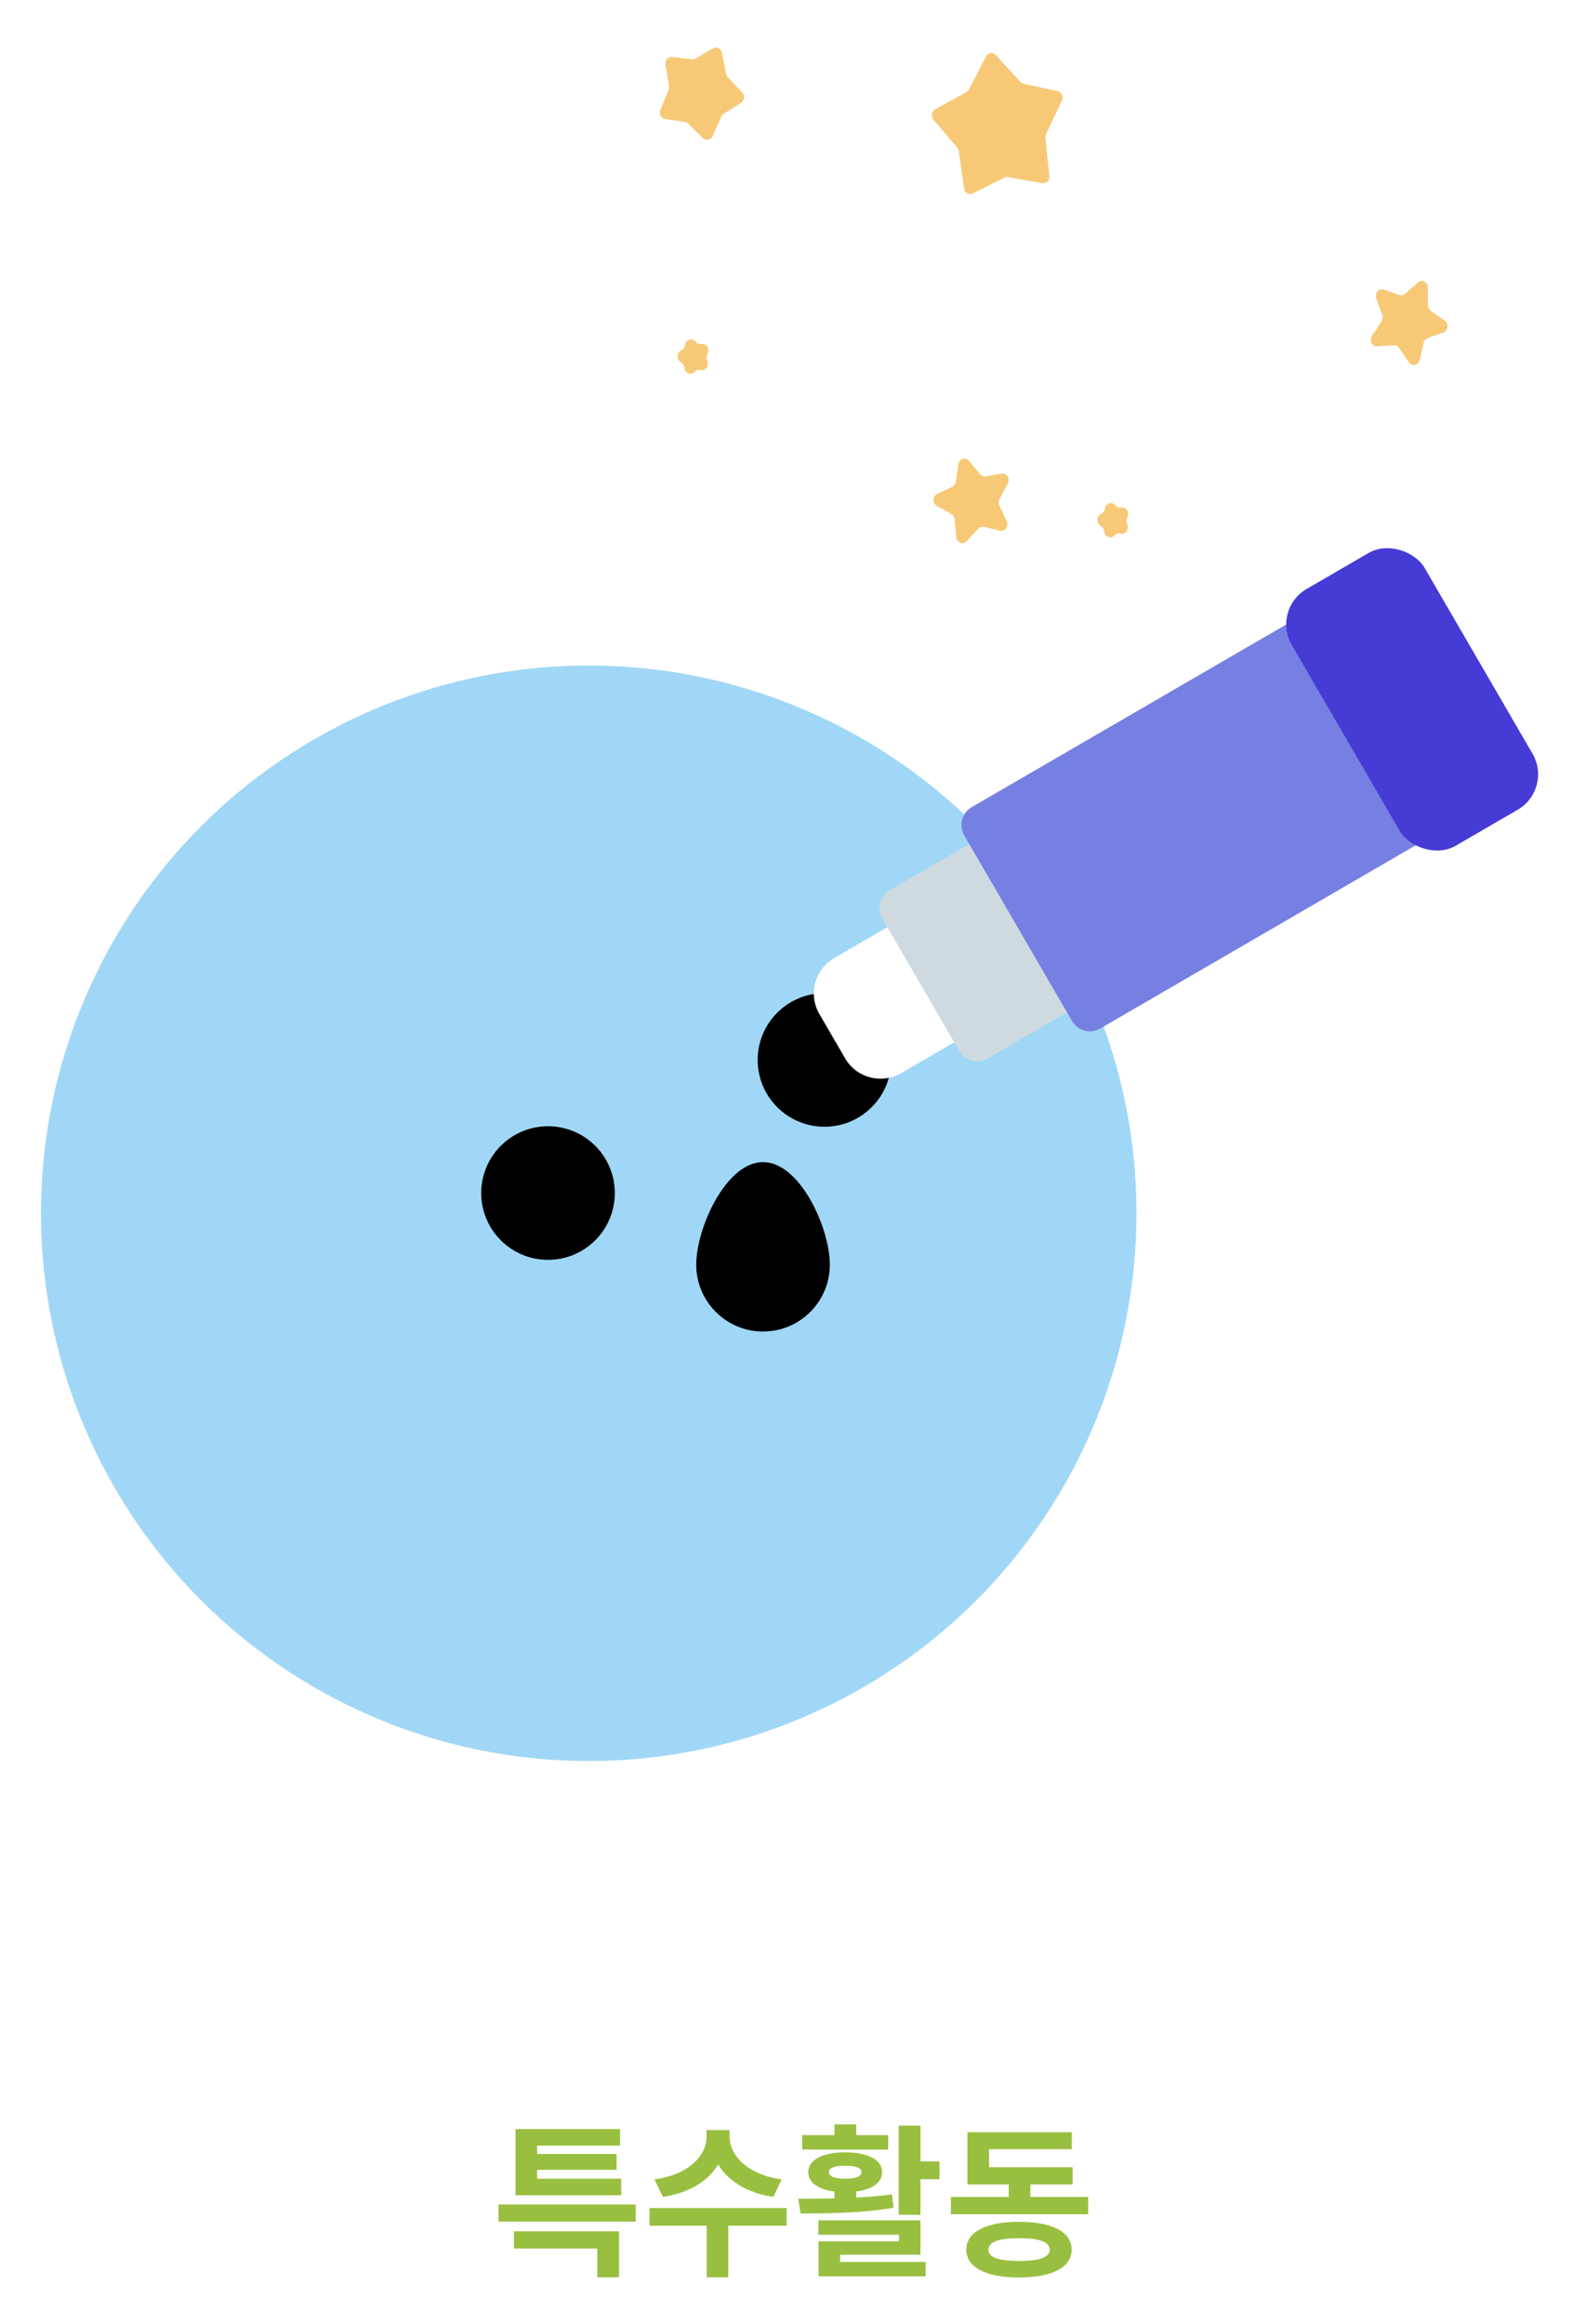 <svg width="155" height="227" viewBox="0 0 155 227" fill="none" xmlns="http://www.w3.org/2000/svg">
<g filter="url(#filter0_d_307_1991)">
<circle cx="57.5" cy="114.5" r="53.5" fill="#8ACDF4" fill-opacity="0.8"/>
<ellipse cx="80.524" cy="99.524" rx="6.524" ry="6.524" fill="black"/>
<ellipse cx="53.524" cy="112.524" rx="6.524" ry="6.524" fill="black"/>
<path d="M81.049 119.524C81.049 123.128 78.128 126.049 74.524 126.049C70.921 126.049 68 123.128 68 119.524C68 115.921 70.921 109.5 74.524 109.5C78.128 109.5 81.049 115.921 81.049 119.524Z" fill="black"/>
<path d="M80.027 95.04C78.917 93.129 79.567 90.681 81.477 89.572L86.68 86.55L93.209 97.791L88.006 100.813C86.096 101.923 83.647 101.274 82.538 99.363L80.027 95.04Z" fill="white"/>
<path d="M86.163 85.694C85.608 84.738 85.933 83.514 86.888 82.96L94.656 78.448L104.199 94.878L96.43 99.39C95.475 99.944 94.251 99.62 93.696 98.665L86.163 85.694Z" fill="#DADADA" fill-opacity="0.8"/>
<path d="M94.168 77.575C93.614 76.62 93.938 75.396 94.893 74.841L125.905 56.83L138.461 78.448L107.449 96.459C106.494 97.014 105.27 96.689 104.715 95.734L94.168 77.575Z" fill="#7680E2"/>
<rect x="124.155" y="55.533" width="15" height="29" rx="4" transform="rotate(-30.148 124.155 55.533)" fill="#463BD5"/>
</g>
<g filter="url(#filter1_d_307_1991)">
<path d="M69.649 0.717C69.997 0.516 70.426 0.733 70.508 1.152L70.917 3.227C70.942 3.352 71 3.467 71.085 3.556L72.489 5.031C72.772 5.329 72.715 5.839 72.374 6.054L70.684 7.117C70.582 7.182 70.5 7.278 70.448 7.393L69.591 9.299C69.418 9.684 68.954 9.783 68.66 9.496L67.207 8.079C67.119 7.993 67.01 7.938 66.893 7.92L64.96 7.623C64.569 7.563 64.34 7.114 64.5 6.722L65.292 4.782C65.339 4.665 65.354 4.535 65.334 4.409L64.996 2.319C64.928 1.897 65.25 1.521 65.642 1.565L67.585 1.784C67.702 1.797 67.82 1.772 67.924 1.712L69.649 0.717Z" fill="#F7C977"/>
<path d="M103.304 4.899C103.69 4.983 103.896 5.446 103.715 5.827L102.156 9.126C102.102 9.24 102.081 9.369 102.095 9.496L102.492 13.18C102.538 13.605 102.197 13.96 101.808 13.892L98.439 13.3C98.322 13.28 98.203 13.297 98.096 13.351L94.995 14.9C94.637 15.079 94.22 14.836 94.16 14.412L93.637 10.748C93.619 10.621 93.566 10.503 93.486 10.409L91.172 7.683C90.905 7.368 90.989 6.862 91.341 6.669L94.387 4.996C94.492 4.938 94.579 4.848 94.637 4.736L96.307 1.502C96.501 1.128 96.969 1.059 97.247 1.363L99.652 3.994C99.735 4.085 99.841 4.147 99.957 4.172L103.304 4.899Z" fill="#F7C977"/>
<path d="M97.837 42.259C98.331 42.177 98.691 42.755 98.439 43.223L97.625 44.734C97.523 44.923 97.516 45.154 97.607 45.35L98.329 46.915C98.553 47.4 98.159 47.951 97.671 47.835L96.097 47.461C95.901 47.414 95.696 47.478 95.553 47.632L94.407 48.862C94.051 49.244 93.447 49.007 93.398 48.467L93.239 46.724C93.219 46.507 93.1 46.315 92.921 46.215L91.49 45.41C91.046 45.161 91.067 44.463 91.525 44.245L93 43.543C93.184 43.455 93.315 43.272 93.348 43.057L93.61 41.329C93.691 40.793 94.308 40.599 94.64 41.005L95.711 42.313C95.844 42.476 96.045 42.555 96.244 42.522L97.837 42.259Z" fill="#F7C977"/>
<path d="M138.652 31.166C138.527 31.692 137.897 31.825 137.6 31.388L136.641 29.981C136.522 29.805 136.328 29.707 136.128 29.721L134.52 29.827C134.021 29.86 133.71 29.25 134 28.808L134.936 27.382C135.052 27.204 135.078 26.974 135.005 26.771L134.415 25.142C134.232 24.637 134.67 24.127 135.146 24.29L136.683 24.817C136.875 24.882 137.084 24.838 137.239 24.699L138.483 23.586C138.868 23.241 139.45 23.536 139.454 24.079L139.468 25.829C139.47 26.048 139.573 26.25 139.743 26.368L141.101 27.309C141.523 27.601 141.444 28.294 140.97 28.466L139.443 29.021C139.252 29.09 139.106 29.26 139.056 29.472L138.652 31.166Z" fill="#F7C977"/>
<path d="M68.505 29.593C68.999 29.511 69.359 30.088 69.107 30.557L69.096 30.578C68.994 30.766 68.987 30.998 69.078 31.193L69.087 31.214C69.311 31.7 68.918 32.251 68.43 32.134L68.408 32.129C68.212 32.083 68.007 32.147 67.864 32.301L67.848 32.317C67.493 32.699 66.889 32.462 66.84 31.922L66.838 31.898C66.818 31.681 66.698 31.489 66.519 31.388L66.5 31.378C66.056 31.128 66.077 30.431 66.535 30.213L66.555 30.203C66.739 30.116 66.87 29.933 66.902 29.717L66.906 29.694C66.987 29.158 67.604 28.964 67.936 29.369L67.95 29.387C68.084 29.55 68.285 29.629 68.483 29.596L68.505 29.593Z" fill="#F7C977"/>
<path d="M109.505 45.573C109.999 45.492 110.359 46.069 110.107 46.538L110.096 46.558C109.994 46.746 109.987 46.978 110.078 47.173L110.087 47.195C110.311 47.68 109.918 48.231 109.429 48.115L109.408 48.11C109.212 48.063 109.007 48.127 108.864 48.281L108.848 48.298C108.493 48.679 107.889 48.442 107.84 47.902L107.838 47.879C107.818 47.661 107.698 47.469 107.519 47.369L107.5 47.358C107.056 47.108 107.077 46.411 107.535 46.193L107.555 46.184C107.739 46.096 107.87 45.913 107.902 45.697L107.906 45.674C107.987 45.138 108.604 44.944 108.936 45.35L108.95 45.368C109.084 45.531 109.285 45.609 109.483 45.577L109.505 45.573Z" fill="#F7C977"/>
</g>
<path d="M48.687 215.304H62.094V216.984H48.687V215.304ZM50.191 217.928H60.462V222.424H58.334V219.608H50.191V217.928ZM50.35 212.792H60.67V214.408H50.35V212.792ZM50.35 207.944H60.559V209.56H52.462V213.608H50.35V207.944ZM51.87 210.376H60.222V211.928H51.87V210.376ZM69.005 208.04H70.877V208.728C70.877 211.576 68.637 213.992 64.749 214.568L63.917 212.856C67.325 212.408 69.005 210.472 69.005 208.728V208.04ZM69.405 208.04H71.261V208.728C71.261 210.456 72.957 212.408 76.349 212.856L75.533 214.568C71.645 213.992 69.405 211.576 69.405 208.728V208.04ZM69.021 217H71.133V222.424H69.021V217ZM63.437 215.656H76.829V217.384H63.437V215.656ZM87.772 207.608H89.9V216.312H87.772V207.608ZM89.148 211.096H91.756V212.84H89.148V211.096ZM79.932 216.856H89.9V220.216H82.06V221.4H79.948V218.904H87.804V218.264H79.932V216.856ZM79.948 220.92H90.412V222.328H79.948V220.92ZM81.5 213.528H83.628V215.64H81.5V213.528ZM78.188 216.184L77.964 214.744C80.588 214.744 84.124 214.728 87.116 214.328L87.276 215.624C84.156 216.168 80.748 216.184 78.188 216.184ZM78.348 208.536H86.748V209.944H78.348V208.536ZM82.556 210.216C84.748 210.216 86.156 210.936 86.156 212.152C86.156 213.384 84.748 214.104 82.556 214.104C80.348 214.104 78.94 213.384 78.94 212.152C78.94 210.936 80.348 210.216 82.556 210.216ZM82.556 211.528C81.548 211.528 80.956 211.72 80.956 212.152C80.956 212.584 81.548 212.792 82.556 212.792C83.564 212.792 84.14 212.584 84.14 212.152C84.14 211.72 83.564 211.528 82.556 211.528ZM81.5 207.48H83.628V209.32H81.5V207.48ZM92.875 214.568H106.283V216.264H92.875V214.568ZM98.523 212.344H100.635V215.224H98.523V212.344ZM94.491 211.672H104.763V213.352H94.491V211.672ZM94.491 208.248H104.683V209.912H96.603V212.744H94.491V208.248ZM99.531 217C102.731 217 104.667 217.976 104.667 219.72C104.667 221.464 102.731 222.44 99.531 222.44C96.331 222.44 94.379 221.464 94.379 219.72C94.379 217.976 96.331 217 99.531 217ZM99.531 218.6C97.547 218.6 96.539 218.968 96.539 219.72C96.539 220.488 97.547 220.824 99.531 220.824C101.515 220.824 102.523 220.488 102.523 219.72C102.523 218.968 101.515 218.6 99.531 218.6Z" fill="#99BF40"/>
<defs>
<filter id="filter0_d_307_1991" x="0" y="49.467" width="154.223" height="126.533" filterUnits="userSpaceOnUse" color-interpolation-filters="sRGB">
<feFlood flood-opacity="0" result="BackgroundImageFix"/>
<feColorMatrix in="SourceAlpha" type="matrix" values="0 0 0 0 0 0 0 0 0 0 0 0 0 0 0 0 0 0 127 0" result="hardAlpha"/>
<feOffset dy="4"/>
<feGaussianBlur stdDeviation="2"/>
<feComposite in2="hardAlpha" operator="out"/>
<feColorMatrix type="matrix" values="0 0 0 0 0 0 0 0 0 0 0 0 0 0 0 0 0 0 0.25 0"/>
<feBlend mode="normal" in2="BackgroundImageFix" result="effect1_dropShadow_307_1991"/>
<feBlend mode="normal" in="SourceGraphic" in2="effect1_dropShadow_307_1991" result="shape"/>
</filter>
<filter id="filter1_d_307_1991" x="60.449" y="0.641" width="84.928" height="56.408" filterUnits="userSpaceOnUse" color-interpolation-filters="sRGB">
<feFlood flood-opacity="0" result="BackgroundImageFix"/>
<feColorMatrix in="SourceAlpha" type="matrix" values="0 0 0 0 0 0 0 0 0 0 0 0 0 0 0 0 0 0 127 0" result="hardAlpha"/>
<feOffset dy="4"/>
<feGaussianBlur stdDeviation="2"/>
<feComposite in2="hardAlpha" operator="out"/>
<feColorMatrix type="matrix" values="0 0 0 0 0 0 0 0 0 0 0 0 0 0 0 0 0 0 0.25 0"/>
<feBlend mode="normal" in2="BackgroundImageFix" result="effect1_dropShadow_307_1991"/>
<feBlend mode="normal" in="SourceGraphic" in2="effect1_dropShadow_307_1991" result="shape"/>
</filter>
</defs>
</svg>

